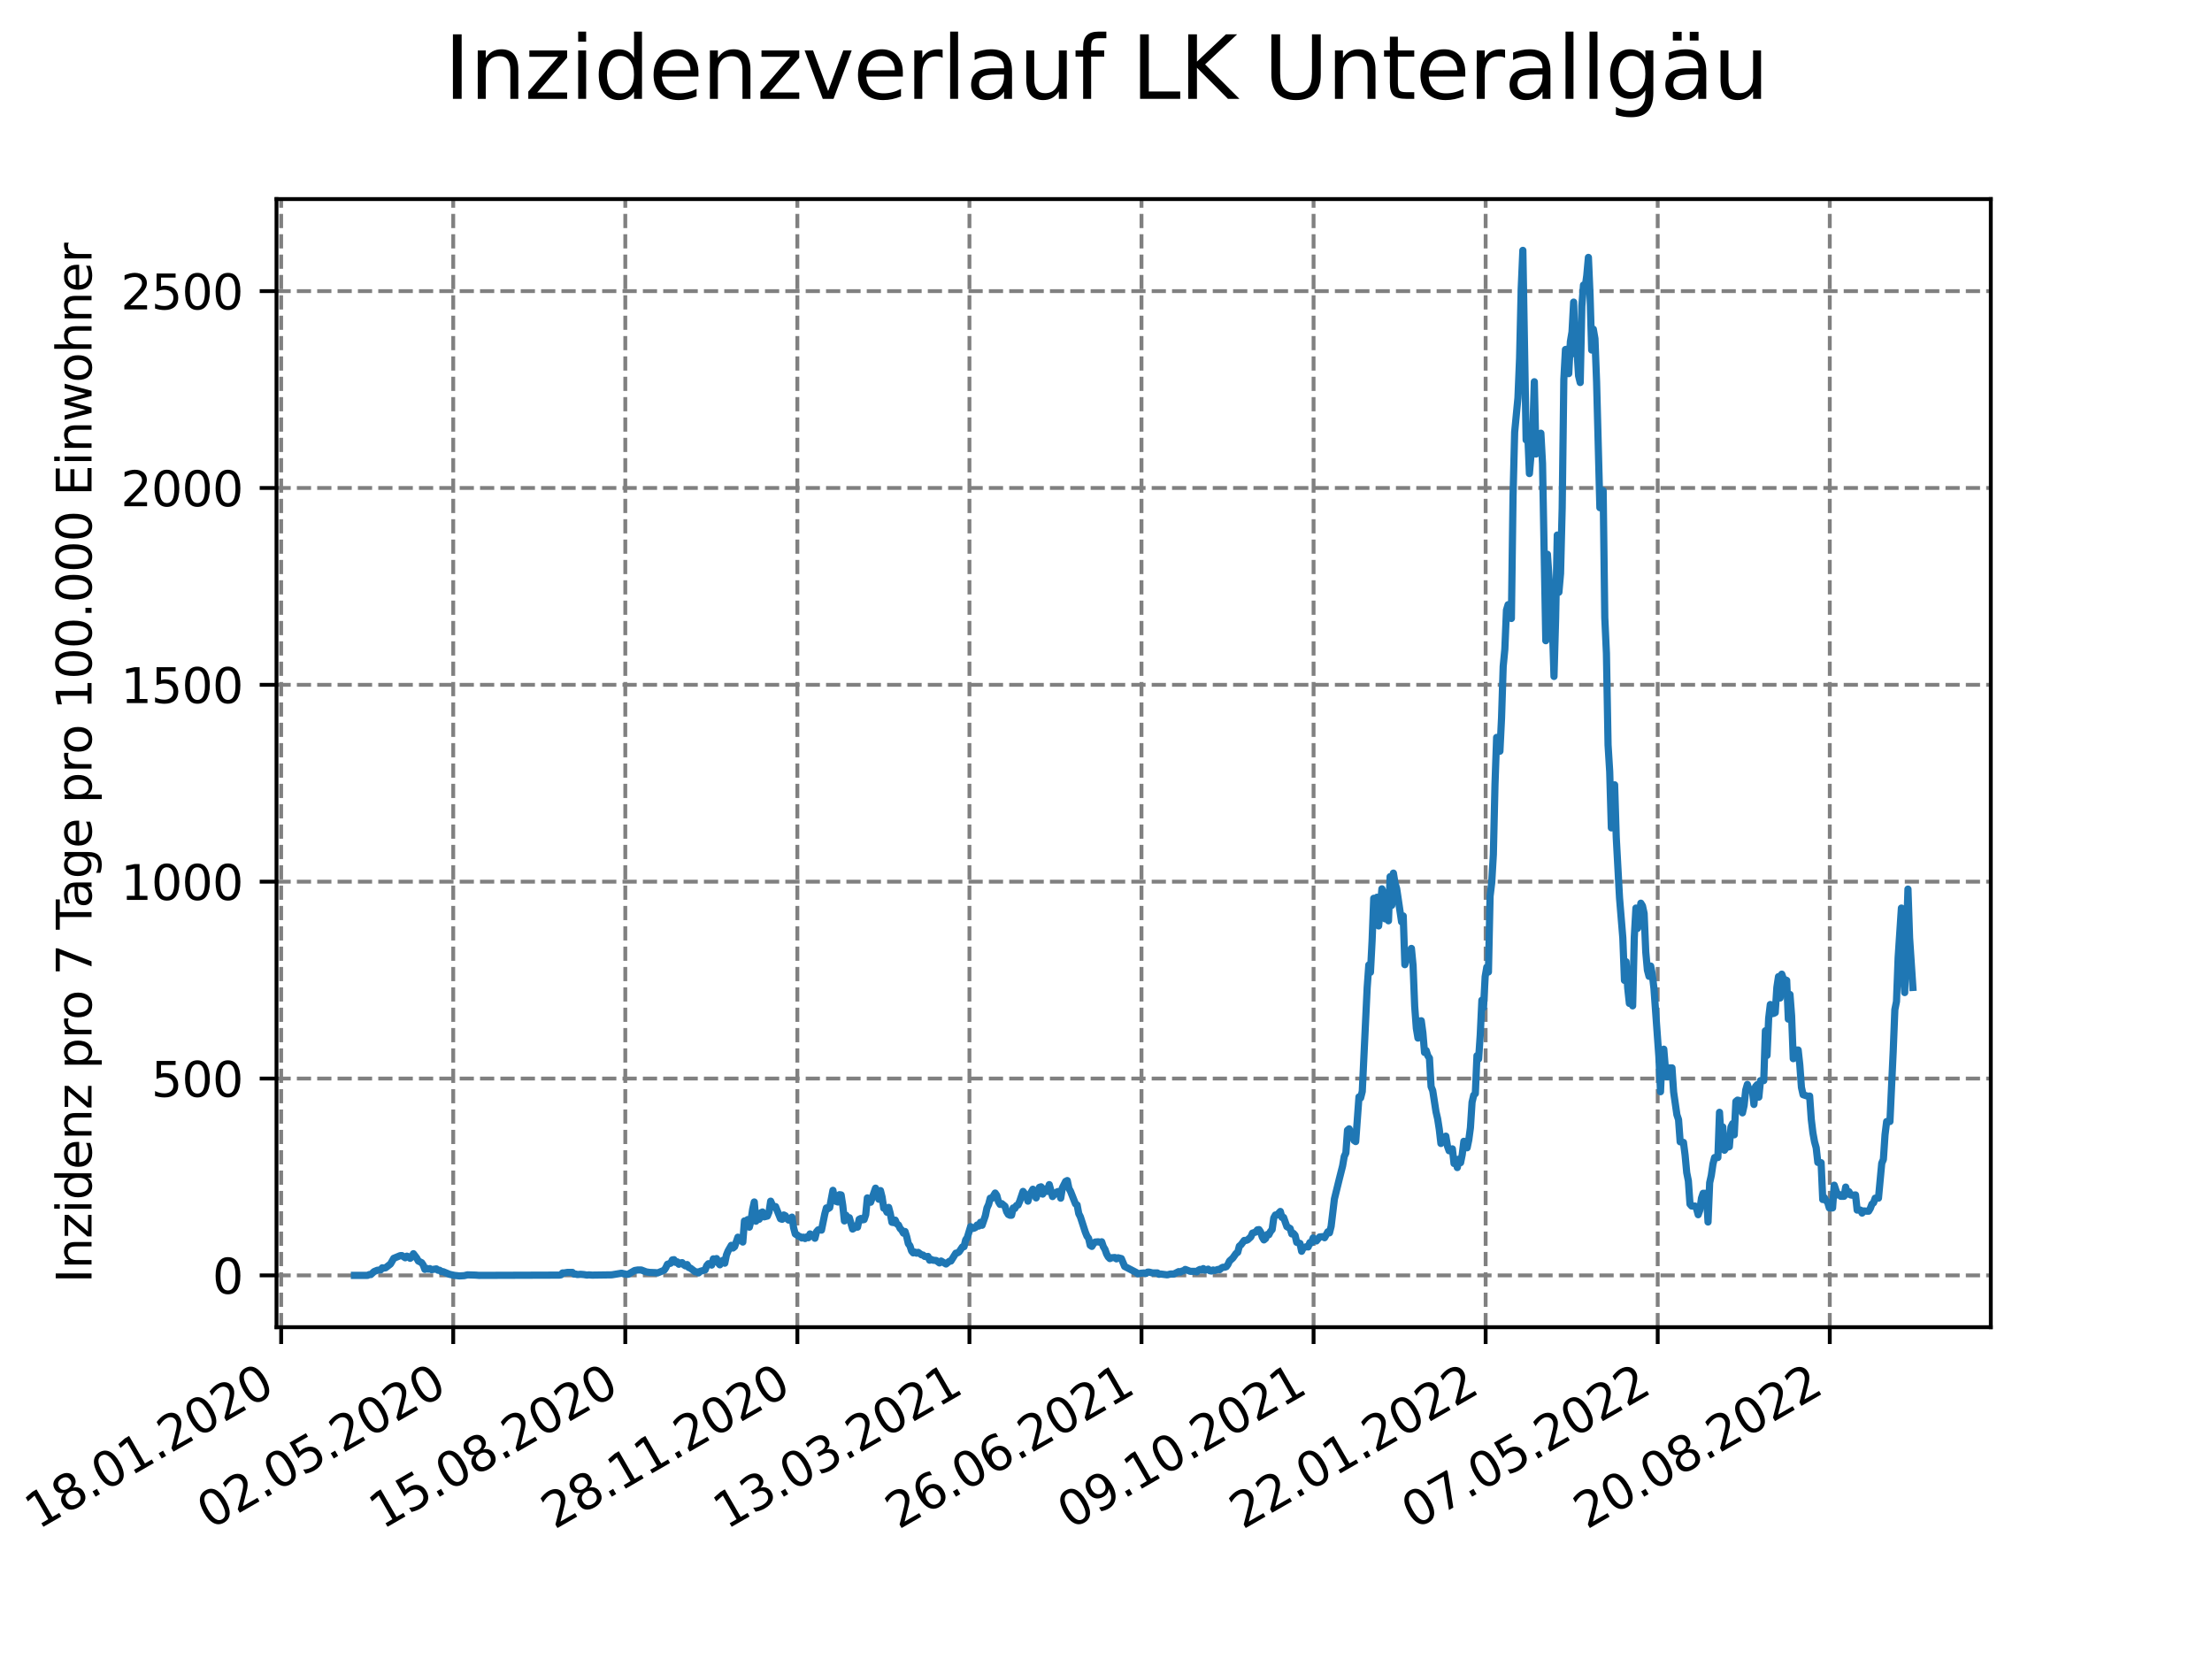<?xml version="1.0" encoding="utf-8" standalone="no"?>
<!DOCTYPE svg PUBLIC "-//W3C//DTD SVG 1.1//EN"
  "http://www.w3.org/Graphics/SVG/1.1/DTD/svg11.dtd">
<svg xmlns:xlink="http://www.w3.org/1999/xlink" width="460.8pt" height="345.6pt" viewBox="0 0 460.8 345.6" xmlns="http://www.w3.org/2000/svg" version="1.1">
 <defs>
  <style type="text/css">*{stroke-linejoin: round; stroke-linecap: butt}</style>
 </defs>
 <g id="figure_1">
  <g id="patch_1">
   <path d="M 0 345.6 
L 460.8 345.6 
L 460.8 0 
L 0 0 
z
" style="fill: #ffffff"/>
  </g>
  <g id="axes_1">
   <g id="patch_2">
    <path d="M 57.6 276.48 
L 414.72 276.48 
L 414.72 41.472 
L 57.6 41.472 
z
" style="fill: #ffffff"/>
   </g>
   <g id="matplotlib.axis_1">
    <g id="xtick_1">
     <g id="line2d_1">
      <path d="M 58.57 276.48 
L 58.57 41.472 
" clip-path="url(#pcdae6534b4)" style="fill: none; stroke-dasharray: 2.96,1.28; stroke-dashoffset: 0; stroke: #808080; stroke-width: 0.8"/>
     </g>
     <g id="line2d_2">
      <defs>
       <path id="m4e5b758832" d="M 0 0 
L 0 3.5 
" style="stroke: #000000; stroke-width: 0.8"/>
      </defs>
      <g>
       <use xlink:href="#m4e5b758832" x="58.57" y="276.48" style="stroke: #000000; stroke-width: 0.8"/>
      </g>
     </g>
     <g id="text_1">
      <!-- 18.01.2020 -->
      <g transform="translate(7.945 318.689) rotate(-30) scale(0.1 -0.1)">
       <defs>
        <path id="DejaVuSans-31" d="M 794 531 
L 1825 531 
L 1825 4091 
L 703 3866 
L 703 4441 
L 1819 4666 
L 2450 4666 
L 2450 531 
L 3481 531 
L 3481 0 
L 794 0 
L 794 531 
z
" transform="scale(0.016)"/>
        <path id="DejaVuSans-38" d="M 2034 2216 
Q 1584 2216 1326 1975 
Q 1069 1734 1069 1313 
Q 1069 891 1326 650 
Q 1584 409 2034 409 
Q 2484 409 2743 651 
Q 3003 894 3003 1313 
Q 3003 1734 2745 1975 
Q 2488 2216 2034 2216 
z
M 1403 2484 
Q 997 2584 770 2862 
Q 544 3141 544 3541 
Q 544 4100 942 4425 
Q 1341 4750 2034 4750 
Q 2731 4750 3128 4425 
Q 3525 4100 3525 3541 
Q 3525 3141 3298 2862 
Q 3072 2584 2669 2484 
Q 3125 2378 3379 2068 
Q 3634 1759 3634 1313 
Q 3634 634 3220 271 
Q 2806 -91 2034 -91 
Q 1263 -91 848 271 
Q 434 634 434 1313 
Q 434 1759 690 2068 
Q 947 2378 1403 2484 
z
M 1172 3481 
Q 1172 3119 1398 2916 
Q 1625 2713 2034 2713 
Q 2441 2713 2670 2916 
Q 2900 3119 2900 3481 
Q 2900 3844 2670 4047 
Q 2441 4250 2034 4250 
Q 1625 4250 1398 4047 
Q 1172 3844 1172 3481 
z
" transform="scale(0.016)"/>
        <path id="DejaVuSans-2e" d="M 684 794 
L 1344 794 
L 1344 0 
L 684 0 
L 684 794 
z
" transform="scale(0.016)"/>
        <path id="DejaVuSans-30" d="M 2034 4250 
Q 1547 4250 1301 3770 
Q 1056 3291 1056 2328 
Q 1056 1369 1301 889 
Q 1547 409 2034 409 
Q 2525 409 2770 889 
Q 3016 1369 3016 2328 
Q 3016 3291 2770 3770 
Q 2525 4250 2034 4250 
z
M 2034 4750 
Q 2819 4750 3233 4129 
Q 3647 3509 3647 2328 
Q 3647 1150 3233 529 
Q 2819 -91 2034 -91 
Q 1250 -91 836 529 
Q 422 1150 422 2328 
Q 422 3509 836 4129 
Q 1250 4750 2034 4750 
z
" transform="scale(0.016)"/>
        <path id="DejaVuSans-32" d="M 1228 531 
L 3431 531 
L 3431 0 
L 469 0 
L 469 531 
Q 828 903 1448 1529 
Q 2069 2156 2228 2338 
Q 2531 2678 2651 2914 
Q 2772 3150 2772 3378 
Q 2772 3750 2511 3984 
Q 2250 4219 1831 4219 
Q 1534 4219 1204 4116 
Q 875 4013 500 3803 
L 500 4441 
Q 881 4594 1212 4672 
Q 1544 4750 1819 4750 
Q 2544 4750 2975 4387 
Q 3406 4025 3406 3419 
Q 3406 3131 3298 2873 
Q 3191 2616 2906 2266 
Q 2828 2175 2409 1742 
Q 1991 1309 1228 531 
z
" transform="scale(0.016)"/>
       </defs>
       <use xlink:href="#DejaVuSans-31"/>
       <use xlink:href="#DejaVuSans-38" x="63.623"/>
       <use xlink:href="#DejaVuSans-2e" x="127.246"/>
       <use xlink:href="#DejaVuSans-30" x="159.033"/>
       <use xlink:href="#DejaVuSans-31" x="222.656"/>
       <use xlink:href="#DejaVuSans-2e" x="286.279"/>
       <use xlink:href="#DejaVuSans-32" x="318.066"/>
       <use xlink:href="#DejaVuSans-30" x="381.689"/>
       <use xlink:href="#DejaVuSans-32" x="445.312"/>
       <use xlink:href="#DejaVuSans-30" x="508.936"/>
      </g>
     </g>
    </g>
    <g id="xtick_2">
     <g id="line2d_3">
      <path d="M 94.415 276.48 
L 94.415 41.472 
" clip-path="url(#pcdae6534b4)" style="fill: none; stroke-dasharray: 2.96,1.28; stroke-dashoffset: 0; stroke: #808080; stroke-width: 0.8"/>
     </g>
     <g id="line2d_4">
      <g>
       <use xlink:href="#m4e5b758832" x="94.415" y="276.48" style="stroke: #000000; stroke-width: 0.8"/>
      </g>
     </g>
     <g id="text_2">
      <!-- 02.05.2020 -->
      <g transform="translate(43.79 318.689) rotate(-30) scale(0.1 -0.1)">
       <defs>
        <path id="DejaVuSans-35" d="M 691 4666 
L 3169 4666 
L 3169 4134 
L 1269 4134 
L 1269 2991 
Q 1406 3038 1543 3061 
Q 1681 3084 1819 3084 
Q 2600 3084 3056 2656 
Q 3513 2228 3513 1497 
Q 3513 744 3044 326 
Q 2575 -91 1722 -91 
Q 1428 -91 1123 -41 
Q 819 9 494 109 
L 494 744 
Q 775 591 1075 516 
Q 1375 441 1709 441 
Q 2250 441 2565 725 
Q 2881 1009 2881 1497 
Q 2881 1984 2565 2268 
Q 2250 2553 1709 2553 
Q 1456 2553 1204 2497 
Q 953 2441 691 2322 
L 691 4666 
z
" transform="scale(0.016)"/>
       </defs>
       <use xlink:href="#DejaVuSans-30"/>
       <use xlink:href="#DejaVuSans-32" x="63.623"/>
       <use xlink:href="#DejaVuSans-2e" x="127.246"/>
       <use xlink:href="#DejaVuSans-30" x="159.033"/>
       <use xlink:href="#DejaVuSans-35" x="222.656"/>
       <use xlink:href="#DejaVuSans-2e" x="286.279"/>
       <use xlink:href="#DejaVuSans-32" x="318.066"/>
       <use xlink:href="#DejaVuSans-30" x="381.689"/>
       <use xlink:href="#DejaVuSans-32" x="445.312"/>
       <use xlink:href="#DejaVuSans-30" x="508.936"/>
      </g>
     </g>
    </g>
    <g id="xtick_3">
     <g id="line2d_5">
      <path d="M 130.26 276.48 
L 130.26 41.472 
" clip-path="url(#pcdae6534b4)" style="fill: none; stroke-dasharray: 2.96,1.28; stroke-dashoffset: 0; stroke: #808080; stroke-width: 0.8"/>
     </g>
     <g id="line2d_6">
      <g>
       <use xlink:href="#m4e5b758832" x="130.26" y="276.48" style="stroke: #000000; stroke-width: 0.8"/>
      </g>
     </g>
     <g id="text_3">
      <!-- 15.08.2020 -->
      <g transform="translate(79.635 318.689) rotate(-30) scale(0.1 -0.1)">
       <use xlink:href="#DejaVuSans-31"/>
       <use xlink:href="#DejaVuSans-35" x="63.623"/>
       <use xlink:href="#DejaVuSans-2e" x="127.246"/>
       <use xlink:href="#DejaVuSans-30" x="159.033"/>
       <use xlink:href="#DejaVuSans-38" x="222.656"/>
       <use xlink:href="#DejaVuSans-2e" x="286.279"/>
       <use xlink:href="#DejaVuSans-32" x="318.066"/>
       <use xlink:href="#DejaVuSans-30" x="381.689"/>
       <use xlink:href="#DejaVuSans-32" x="445.312"/>
       <use xlink:href="#DejaVuSans-30" x="508.936"/>
      </g>
     </g>
    </g>
    <g id="xtick_4">
     <g id="line2d_7">
      <path d="M 166.106 276.48 
L 166.106 41.472 
" clip-path="url(#pcdae6534b4)" style="fill: none; stroke-dasharray: 2.96,1.28; stroke-dashoffset: 0; stroke: #808080; stroke-width: 0.8"/>
     </g>
     <g id="line2d_8">
      <g>
       <use xlink:href="#m4e5b758832" x="166.106" y="276.48" style="stroke: #000000; stroke-width: 0.8"/>
      </g>
     </g>
     <g id="text_4">
      <!-- 28.11.2020 -->
      <g transform="translate(115.48 318.689) rotate(-30) scale(0.1 -0.1)">
       <use xlink:href="#DejaVuSans-32"/>
       <use xlink:href="#DejaVuSans-38" x="63.623"/>
       <use xlink:href="#DejaVuSans-2e" x="127.246"/>
       <use xlink:href="#DejaVuSans-31" x="159.033"/>
       <use xlink:href="#DejaVuSans-31" x="222.656"/>
       <use xlink:href="#DejaVuSans-2e" x="286.279"/>
       <use xlink:href="#DejaVuSans-32" x="318.066"/>
       <use xlink:href="#DejaVuSans-30" x="381.689"/>
       <use xlink:href="#DejaVuSans-32" x="445.312"/>
       <use xlink:href="#DejaVuSans-30" x="508.936"/>
      </g>
     </g>
    </g>
    <g id="xtick_5">
     <g id="line2d_9">
      <path d="M 201.951 276.48 
L 201.951 41.472 
" clip-path="url(#pcdae6534b4)" style="fill: none; stroke-dasharray: 2.96,1.28; stroke-dashoffset: 0; stroke: #808080; stroke-width: 0.8"/>
     </g>
     <g id="line2d_10">
      <g>
       <use xlink:href="#m4e5b758832" x="201.951" y="276.48" style="stroke: #000000; stroke-width: 0.8"/>
      </g>
     </g>
     <g id="text_5">
      <!-- 13.03.2021 -->
      <g transform="translate(151.325 318.689) rotate(-30) scale(0.1 -0.1)">
       <defs>
        <path id="DejaVuSans-33" d="M 2597 2516 
Q 3050 2419 3304 2112 
Q 3559 1806 3559 1356 
Q 3559 666 3084 287 
Q 2609 -91 1734 -91 
Q 1441 -91 1130 -33 
Q 819 25 488 141 
L 488 750 
Q 750 597 1062 519 
Q 1375 441 1716 441 
Q 2309 441 2620 675 
Q 2931 909 2931 1356 
Q 2931 1769 2642 2001 
Q 2353 2234 1838 2234 
L 1294 2234 
L 1294 2753 
L 1863 2753 
Q 2328 2753 2575 2939 
Q 2822 3125 2822 3475 
Q 2822 3834 2567 4026 
Q 2313 4219 1838 4219 
Q 1578 4219 1281 4162 
Q 984 4106 628 3988 
L 628 4550 
Q 988 4650 1302 4700 
Q 1616 4750 1894 4750 
Q 2613 4750 3031 4423 
Q 3450 4097 3450 3541 
Q 3450 3153 3228 2886 
Q 3006 2619 2597 2516 
z
" transform="scale(0.016)"/>
       </defs>
       <use xlink:href="#DejaVuSans-31"/>
       <use xlink:href="#DejaVuSans-33" x="63.623"/>
       <use xlink:href="#DejaVuSans-2e" x="127.246"/>
       <use xlink:href="#DejaVuSans-30" x="159.033"/>
       <use xlink:href="#DejaVuSans-33" x="222.656"/>
       <use xlink:href="#DejaVuSans-2e" x="286.279"/>
       <use xlink:href="#DejaVuSans-32" x="318.066"/>
       <use xlink:href="#DejaVuSans-30" x="381.689"/>
       <use xlink:href="#DejaVuSans-32" x="445.312"/>
       <use xlink:href="#DejaVuSans-31" x="508.936"/>
      </g>
     </g>
    </g>
    <g id="xtick_6">
     <g id="line2d_11">
      <path d="M 237.796 276.48 
L 237.796 41.472 
" clip-path="url(#pcdae6534b4)" style="fill: none; stroke-dasharray: 2.96,1.28; stroke-dashoffset: 0; stroke: #808080; stroke-width: 0.8"/>
     </g>
     <g id="line2d_12">
      <g>
       <use xlink:href="#m4e5b758832" x="237.796" y="276.48" style="stroke: #000000; stroke-width: 0.8"/>
      </g>
     </g>
     <g id="text_6">
      <!-- 26.06.2021 -->
      <g transform="translate(187.171 318.689) rotate(-30) scale(0.1 -0.1)">
       <defs>
        <path id="DejaVuSans-36" d="M 2113 2584 
Q 1688 2584 1439 2293 
Q 1191 2003 1191 1497 
Q 1191 994 1439 701 
Q 1688 409 2113 409 
Q 2538 409 2786 701 
Q 3034 994 3034 1497 
Q 3034 2003 2786 2293 
Q 2538 2584 2113 2584 
z
M 3366 4563 
L 3366 3988 
Q 3128 4100 2886 4159 
Q 2644 4219 2406 4219 
Q 1781 4219 1451 3797 
Q 1122 3375 1075 2522 
Q 1259 2794 1537 2939 
Q 1816 3084 2150 3084 
Q 2853 3084 3261 2657 
Q 3669 2231 3669 1497 
Q 3669 778 3244 343 
Q 2819 -91 2113 -91 
Q 1303 -91 875 529 
Q 447 1150 447 2328 
Q 447 3434 972 4092 
Q 1497 4750 2381 4750 
Q 2619 4750 2861 4703 
Q 3103 4656 3366 4563 
z
" transform="scale(0.016)"/>
       </defs>
       <use xlink:href="#DejaVuSans-32"/>
       <use xlink:href="#DejaVuSans-36" x="63.623"/>
       <use xlink:href="#DejaVuSans-2e" x="127.246"/>
       <use xlink:href="#DejaVuSans-30" x="159.033"/>
       <use xlink:href="#DejaVuSans-36" x="222.656"/>
       <use xlink:href="#DejaVuSans-2e" x="286.279"/>
       <use xlink:href="#DejaVuSans-32" x="318.066"/>
       <use xlink:href="#DejaVuSans-30" x="381.689"/>
       <use xlink:href="#DejaVuSans-32" x="445.312"/>
       <use xlink:href="#DejaVuSans-31" x="508.936"/>
      </g>
     </g>
    </g>
    <g id="xtick_7">
     <g id="line2d_13">
      <path d="M 273.641 276.48 
L 273.641 41.472 
" clip-path="url(#pcdae6534b4)" style="fill: none; stroke-dasharray: 2.96,1.28; stroke-dashoffset: 0; stroke: #808080; stroke-width: 0.8"/>
     </g>
     <g id="line2d_14">
      <g>
       <use xlink:href="#m4e5b758832" x="273.641" y="276.48" style="stroke: #000000; stroke-width: 0.8"/>
      </g>
     </g>
     <g id="text_7">
      <!-- 09.10.2021 -->
      <g transform="translate(223.016 318.689) rotate(-30) scale(0.1 -0.1)">
       <defs>
        <path id="DejaVuSans-39" d="M 703 97 
L 703 672 
Q 941 559 1184 500 
Q 1428 441 1663 441 
Q 2288 441 2617 861 
Q 2947 1281 2994 2138 
Q 2813 1869 2534 1725 
Q 2256 1581 1919 1581 
Q 1219 1581 811 2004 
Q 403 2428 403 3163 
Q 403 3881 828 4315 
Q 1253 4750 1959 4750 
Q 2769 4750 3195 4129 
Q 3622 3509 3622 2328 
Q 3622 1225 3098 567 
Q 2575 -91 1691 -91 
Q 1453 -91 1209 -44 
Q 966 3 703 97 
z
M 1959 2075 
Q 2384 2075 2632 2365 
Q 2881 2656 2881 3163 
Q 2881 3666 2632 3958 
Q 2384 4250 1959 4250 
Q 1534 4250 1286 3958 
Q 1038 3666 1038 3163 
Q 1038 2656 1286 2365 
Q 1534 2075 1959 2075 
z
" transform="scale(0.016)"/>
       </defs>
       <use xlink:href="#DejaVuSans-30"/>
       <use xlink:href="#DejaVuSans-39" x="63.623"/>
       <use xlink:href="#DejaVuSans-2e" x="127.246"/>
       <use xlink:href="#DejaVuSans-31" x="159.033"/>
       <use xlink:href="#DejaVuSans-30" x="222.656"/>
       <use xlink:href="#DejaVuSans-2e" x="286.279"/>
       <use xlink:href="#DejaVuSans-32" x="318.066"/>
       <use xlink:href="#DejaVuSans-30" x="381.689"/>
       <use xlink:href="#DejaVuSans-32" x="445.312"/>
       <use xlink:href="#DejaVuSans-31" x="508.936"/>
      </g>
     </g>
    </g>
    <g id="xtick_8">
     <g id="line2d_15">
      <path d="M 309.486 276.48 
L 309.486 41.472 
" clip-path="url(#pcdae6534b4)" style="fill: none; stroke-dasharray: 2.96,1.28; stroke-dashoffset: 0; stroke: #808080; stroke-width: 0.8"/>
     </g>
     <g id="line2d_16">
      <g>
       <use xlink:href="#m4e5b758832" x="309.486" y="276.48" style="stroke: #000000; stroke-width: 0.8"/>
      </g>
     </g>
     <g id="text_8">
      <!-- 22.01.2022 -->
      <g transform="translate(258.861 318.689) rotate(-30) scale(0.1 -0.1)">
       <use xlink:href="#DejaVuSans-32"/>
       <use xlink:href="#DejaVuSans-32" x="63.623"/>
       <use xlink:href="#DejaVuSans-2e" x="127.246"/>
       <use xlink:href="#DejaVuSans-30" x="159.033"/>
       <use xlink:href="#DejaVuSans-31" x="222.656"/>
       <use xlink:href="#DejaVuSans-2e" x="286.279"/>
       <use xlink:href="#DejaVuSans-32" x="318.066"/>
       <use xlink:href="#DejaVuSans-30" x="381.689"/>
       <use xlink:href="#DejaVuSans-32" x="445.312"/>
       <use xlink:href="#DejaVuSans-32" x="508.936"/>
      </g>
     </g>
    </g>
    <g id="xtick_9">
     <g id="line2d_17">
      <path d="M 345.331 276.48 
L 345.331 41.472 
" clip-path="url(#pcdae6534b4)" style="fill: none; stroke-dasharray: 2.96,1.28; stroke-dashoffset: 0; stroke: #808080; stroke-width: 0.8"/>
     </g>
     <g id="line2d_18">
      <g>
       <use xlink:href="#m4e5b758832" x="345.331" y="276.48" style="stroke: #000000; stroke-width: 0.8"/>
      </g>
     </g>
     <g id="text_9">
      <!-- 07.05.2022 -->
      <g transform="translate(294.706 318.689) rotate(-30) scale(0.1 -0.1)">
       <defs>
        <path id="DejaVuSans-37" d="M 525 4666 
L 3525 4666 
L 3525 4397 
L 1831 0 
L 1172 0 
L 2766 4134 
L 525 4134 
L 525 4666 
z
" transform="scale(0.016)"/>
       </defs>
       <use xlink:href="#DejaVuSans-30"/>
       <use xlink:href="#DejaVuSans-37" x="63.623"/>
       <use xlink:href="#DejaVuSans-2e" x="127.246"/>
       <use xlink:href="#DejaVuSans-30" x="159.033"/>
       <use xlink:href="#DejaVuSans-35" x="222.656"/>
       <use xlink:href="#DejaVuSans-2e" x="286.279"/>
       <use xlink:href="#DejaVuSans-32" x="318.066"/>
       <use xlink:href="#DejaVuSans-30" x="381.689"/>
       <use xlink:href="#DejaVuSans-32" x="445.312"/>
       <use xlink:href="#DejaVuSans-32" x="508.936"/>
      </g>
     </g>
    </g>
    <g id="xtick_10">
     <g id="line2d_19">
      <path d="M 381.176 276.48 
L 381.176 41.472 
" clip-path="url(#pcdae6534b4)" style="fill: none; stroke-dasharray: 2.96,1.28; stroke-dashoffset: 0; stroke: #808080; stroke-width: 0.8"/>
     </g>
     <g id="line2d_20">
      <g>
       <use xlink:href="#m4e5b758832" x="381.176" y="276.48" style="stroke: #000000; stroke-width: 0.8"/>
      </g>
     </g>
     <g id="text_10">
      <!-- 20.08.2022 -->
      <g transform="translate(330.551 318.689) rotate(-30) scale(0.1 -0.1)">
       <use xlink:href="#DejaVuSans-32"/>
       <use xlink:href="#DejaVuSans-30" x="63.623"/>
       <use xlink:href="#DejaVuSans-2e" x="127.246"/>
       <use xlink:href="#DejaVuSans-30" x="159.033"/>
       <use xlink:href="#DejaVuSans-38" x="222.656"/>
       <use xlink:href="#DejaVuSans-2e" x="286.279"/>
       <use xlink:href="#DejaVuSans-32" x="318.066"/>
       <use xlink:href="#DejaVuSans-30" x="381.689"/>
       <use xlink:href="#DejaVuSans-32" x="445.312"/>
       <use xlink:href="#DejaVuSans-32" x="508.936"/>
      </g>
     </g>
    </g>
   </g>
   <g id="matplotlib.axis_2">
    <g id="ytick_1">
     <g id="line2d_21">
      <path d="M 57.6 265.685 
L 414.72 265.685 
" clip-path="url(#pcdae6534b4)" style="fill: none; stroke-dasharray: 2.96,1.28; stroke-dashoffset: 0; stroke: #808080; stroke-width: 0.8"/>
     </g>
     <g id="line2d_22">
      <defs>
       <path id="m6e19e16053" d="M 0 0 
L -3.5 0 
" style="stroke: #000000; stroke-width: 0.8"/>
      </defs>
      <g>
       <use xlink:href="#m6e19e16053" x="57.6" y="265.685" style="stroke: #000000; stroke-width: 0.8"/>
      </g>
     </g>
     <g id="text_11">
      <!-- 0 -->
      <g transform="translate(44.237 269.484) scale(0.1 -0.1)">
       <use xlink:href="#DejaVuSans-30"/>
      </g>
     </g>
    </g>
    <g id="ytick_2">
     <g id="line2d_23">
      <path d="M 57.6 224.677 
L 414.72 224.677 
" clip-path="url(#pcdae6534b4)" style="fill: none; stroke-dasharray: 2.96,1.28; stroke-dashoffset: 0; stroke: #808080; stroke-width: 0.8"/>
     </g>
     <g id="line2d_24">
      <g>
       <use xlink:href="#m6e19e16053" x="57.6" y="224.677" style="stroke: #000000; stroke-width: 0.8"/>
      </g>
     </g>
     <g id="text_12">
      <!-- 500 -->
      <g transform="translate(31.512 228.476) scale(0.1 -0.1)">
       <use xlink:href="#DejaVuSans-35"/>
       <use xlink:href="#DejaVuSans-30" x="63.623"/>
       <use xlink:href="#DejaVuSans-30" x="127.246"/>
      </g>
     </g>
    </g>
    <g id="ytick_3">
     <g id="line2d_25">
      <path d="M 57.6 183.669 
L 414.72 183.669 
" clip-path="url(#pcdae6534b4)" style="fill: none; stroke-dasharray: 2.96,1.28; stroke-dashoffset: 0; stroke: #808080; stroke-width: 0.8"/>
     </g>
     <g id="line2d_26">
      <g>
       <use xlink:href="#m6e19e16053" x="57.6" y="183.669" style="stroke: #000000; stroke-width: 0.8"/>
      </g>
     </g>
     <g id="text_13">
      <!-- 1000 -->
      <g transform="translate(25.15 187.468) scale(0.1 -0.1)">
       <use xlink:href="#DejaVuSans-31"/>
       <use xlink:href="#DejaVuSans-30" x="63.623"/>
       <use xlink:href="#DejaVuSans-30" x="127.246"/>
       <use xlink:href="#DejaVuSans-30" x="190.869"/>
      </g>
     </g>
    </g>
    <g id="ytick_4">
     <g id="line2d_27">
      <path d="M 57.6 142.661 
L 414.72 142.661 
" clip-path="url(#pcdae6534b4)" style="fill: none; stroke-dasharray: 2.96,1.28; stroke-dashoffset: 0; stroke: #808080; stroke-width: 0.8"/>
     </g>
     <g id="line2d_28">
      <g>
       <use xlink:href="#m6e19e16053" x="57.6" y="142.661" style="stroke: #000000; stroke-width: 0.8"/>
      </g>
     </g>
     <g id="text_14">
      <!-- 1500 -->
      <g transform="translate(25.15 146.46) scale(0.1 -0.1)">
       <use xlink:href="#DejaVuSans-31"/>
       <use xlink:href="#DejaVuSans-35" x="63.623"/>
       <use xlink:href="#DejaVuSans-30" x="127.246"/>
       <use xlink:href="#DejaVuSans-30" x="190.869"/>
      </g>
     </g>
    </g>
    <g id="ytick_5">
     <g id="line2d_29">
      <path d="M 57.6 101.653 
L 414.72 101.653 
" clip-path="url(#pcdae6534b4)" style="fill: none; stroke-dasharray: 2.96,1.28; stroke-dashoffset: 0; stroke: #808080; stroke-width: 0.8"/>
     </g>
     <g id="line2d_30">
      <g>
       <use xlink:href="#m6e19e16053" x="57.6" y="101.653" style="stroke: #000000; stroke-width: 0.8"/>
      </g>
     </g>
     <g id="text_15">
      <!-- 2000 -->
      <g transform="translate(25.15 105.453) scale(0.1 -0.1)">
       <use xlink:href="#DejaVuSans-32"/>
       <use xlink:href="#DejaVuSans-30" x="63.623"/>
       <use xlink:href="#DejaVuSans-30" x="127.246"/>
       <use xlink:href="#DejaVuSans-30" x="190.869"/>
      </g>
     </g>
    </g>
    <g id="ytick_6">
     <g id="line2d_31">
      <path d="M 57.6 60.645 
L 414.72 60.645 
" clip-path="url(#pcdae6534b4)" style="fill: none; stroke-dasharray: 2.96,1.28; stroke-dashoffset: 0; stroke: #808080; stroke-width: 0.8"/>
     </g>
     <g id="line2d_32">
      <g>
       <use xlink:href="#m6e19e16053" x="57.6" y="60.645" style="stroke: #000000; stroke-width: 0.8"/>
      </g>
     </g>
     <g id="text_16">
      <!-- 2500 -->
      <g transform="translate(25.15 64.445) scale(0.1 -0.1)">
       <use xlink:href="#DejaVuSans-32"/>
       <use xlink:href="#DejaVuSans-35" x="63.623"/>
       <use xlink:href="#DejaVuSans-30" x="127.246"/>
       <use xlink:href="#DejaVuSans-30" x="190.869"/>
      </g>
     </g>
    </g>
    <g id="text_17">
     <!-- Inzidenz pro 7 Tage pro 100.000 Einwohner -->
     <g transform="translate(19.07 267.301) rotate(-90) scale(0.1 -0.1)">
      <defs>
       <path id="DejaVuSans-49" d="M 628 4666 
L 1259 4666 
L 1259 0 
L 628 0 
L 628 4666 
z
" transform="scale(0.016)"/>
       <path id="DejaVuSans-6e" d="M 3513 2113 
L 3513 0 
L 2938 0 
L 2938 2094 
Q 2938 2591 2744 2837 
Q 2550 3084 2163 3084 
Q 1697 3084 1428 2787 
Q 1159 2491 1159 1978 
L 1159 0 
L 581 0 
L 581 3500 
L 1159 3500 
L 1159 2956 
Q 1366 3272 1645 3428 
Q 1925 3584 2291 3584 
Q 2894 3584 3203 3211 
Q 3513 2838 3513 2113 
z
" transform="scale(0.016)"/>
       <path id="DejaVuSans-7a" d="M 353 3500 
L 3084 3500 
L 3084 2975 
L 922 459 
L 3084 459 
L 3084 0 
L 275 0 
L 275 525 
L 2438 3041 
L 353 3041 
L 353 3500 
z
" transform="scale(0.016)"/>
       <path id="DejaVuSans-69" d="M 603 3500 
L 1178 3500 
L 1178 0 
L 603 0 
L 603 3500 
z
M 603 4863 
L 1178 4863 
L 1178 4134 
L 603 4134 
L 603 4863 
z
" transform="scale(0.016)"/>
       <path id="DejaVuSans-64" d="M 2906 2969 
L 2906 4863 
L 3481 4863 
L 3481 0 
L 2906 0 
L 2906 525 
Q 2725 213 2448 61 
Q 2172 -91 1784 -91 
Q 1150 -91 751 415 
Q 353 922 353 1747 
Q 353 2572 751 3078 
Q 1150 3584 1784 3584 
Q 2172 3584 2448 3432 
Q 2725 3281 2906 2969 
z
M 947 1747 
Q 947 1113 1208 752 
Q 1469 391 1925 391 
Q 2381 391 2643 752 
Q 2906 1113 2906 1747 
Q 2906 2381 2643 2742 
Q 2381 3103 1925 3103 
Q 1469 3103 1208 2742 
Q 947 2381 947 1747 
z
" transform="scale(0.016)"/>
       <path id="DejaVuSans-65" d="M 3597 1894 
L 3597 1613 
L 953 1613 
Q 991 1019 1311 708 
Q 1631 397 2203 397 
Q 2534 397 2845 478 
Q 3156 559 3463 722 
L 3463 178 
Q 3153 47 2828 -22 
Q 2503 -91 2169 -91 
Q 1331 -91 842 396 
Q 353 884 353 1716 
Q 353 2575 817 3079 
Q 1281 3584 2069 3584 
Q 2775 3584 3186 3129 
Q 3597 2675 3597 1894 
z
M 3022 2063 
Q 3016 2534 2758 2815 
Q 2500 3097 2075 3097 
Q 1594 3097 1305 2825 
Q 1016 2553 972 2059 
L 3022 2063 
z
" transform="scale(0.016)"/>
       <path id="DejaVuSans-20" transform="scale(0.016)"/>
       <path id="DejaVuSans-70" d="M 1159 525 
L 1159 -1331 
L 581 -1331 
L 581 3500 
L 1159 3500 
L 1159 2969 
Q 1341 3281 1617 3432 
Q 1894 3584 2278 3584 
Q 2916 3584 3314 3078 
Q 3713 2572 3713 1747 
Q 3713 922 3314 415 
Q 2916 -91 2278 -91 
Q 1894 -91 1617 61 
Q 1341 213 1159 525 
z
M 3116 1747 
Q 3116 2381 2855 2742 
Q 2594 3103 2138 3103 
Q 1681 3103 1420 2742 
Q 1159 2381 1159 1747 
Q 1159 1113 1420 752 
Q 1681 391 2138 391 
Q 2594 391 2855 752 
Q 3116 1113 3116 1747 
z
" transform="scale(0.016)"/>
       <path id="DejaVuSans-72" d="M 2631 2963 
Q 2534 3019 2420 3045 
Q 2306 3072 2169 3072 
Q 1681 3072 1420 2755 
Q 1159 2438 1159 1844 
L 1159 0 
L 581 0 
L 581 3500 
L 1159 3500 
L 1159 2956 
Q 1341 3275 1631 3429 
Q 1922 3584 2338 3584 
Q 2397 3584 2469 3576 
Q 2541 3569 2628 3553 
L 2631 2963 
z
" transform="scale(0.016)"/>
       <path id="DejaVuSans-6f" d="M 1959 3097 
Q 1497 3097 1228 2736 
Q 959 2375 959 1747 
Q 959 1119 1226 758 
Q 1494 397 1959 397 
Q 2419 397 2687 759 
Q 2956 1122 2956 1747 
Q 2956 2369 2687 2733 
Q 2419 3097 1959 3097 
z
M 1959 3584 
Q 2709 3584 3137 3096 
Q 3566 2609 3566 1747 
Q 3566 888 3137 398 
Q 2709 -91 1959 -91 
Q 1206 -91 779 398 
Q 353 888 353 1747 
Q 353 2609 779 3096 
Q 1206 3584 1959 3584 
z
" transform="scale(0.016)"/>
       <path id="DejaVuSans-54" d="M -19 4666 
L 3928 4666 
L 3928 4134 
L 2272 4134 
L 2272 0 
L 1638 0 
L 1638 4134 
L -19 4134 
L -19 4666 
z
" transform="scale(0.016)"/>
       <path id="DejaVuSans-61" d="M 2194 1759 
Q 1497 1759 1228 1600 
Q 959 1441 959 1056 
Q 959 750 1161 570 
Q 1363 391 1709 391 
Q 2188 391 2477 730 
Q 2766 1069 2766 1631 
L 2766 1759 
L 2194 1759 
z
M 3341 1997 
L 3341 0 
L 2766 0 
L 2766 531 
Q 2569 213 2275 61 
Q 1981 -91 1556 -91 
Q 1019 -91 701 211 
Q 384 513 384 1019 
Q 384 1609 779 1909 
Q 1175 2209 1959 2209 
L 2766 2209 
L 2766 2266 
Q 2766 2663 2505 2880 
Q 2244 3097 1772 3097 
Q 1472 3097 1187 3025 
Q 903 2953 641 2809 
L 641 3341 
Q 956 3463 1253 3523 
Q 1550 3584 1831 3584 
Q 2591 3584 2966 3190 
Q 3341 2797 3341 1997 
z
" transform="scale(0.016)"/>
       <path id="DejaVuSans-67" d="M 2906 1791 
Q 2906 2416 2648 2759 
Q 2391 3103 1925 3103 
Q 1463 3103 1205 2759 
Q 947 2416 947 1791 
Q 947 1169 1205 825 
Q 1463 481 1925 481 
Q 2391 481 2648 825 
Q 2906 1169 2906 1791 
z
M 3481 434 
Q 3481 -459 3084 -895 
Q 2688 -1331 1869 -1331 
Q 1566 -1331 1297 -1286 
Q 1028 -1241 775 -1147 
L 775 -588 
Q 1028 -725 1275 -790 
Q 1522 -856 1778 -856 
Q 2344 -856 2625 -561 
Q 2906 -266 2906 331 
L 2906 616 
Q 2728 306 2450 153 
Q 2172 0 1784 0 
Q 1141 0 747 490 
Q 353 981 353 1791 
Q 353 2603 747 3093 
Q 1141 3584 1784 3584 
Q 2172 3584 2450 3431 
Q 2728 3278 2906 2969 
L 2906 3500 
L 3481 3500 
L 3481 434 
z
" transform="scale(0.016)"/>
       <path id="DejaVuSans-45" d="M 628 4666 
L 3578 4666 
L 3578 4134 
L 1259 4134 
L 1259 2753 
L 3481 2753 
L 3481 2222 
L 1259 2222 
L 1259 531 
L 3634 531 
L 3634 0 
L 628 0 
L 628 4666 
z
" transform="scale(0.016)"/>
       <path id="DejaVuSans-77" d="M 269 3500 
L 844 3500 
L 1563 769 
L 2278 3500 
L 2956 3500 
L 3675 769 
L 4391 3500 
L 4966 3500 
L 4050 0 
L 3372 0 
L 2619 2869 
L 1863 0 
L 1184 0 
L 269 3500 
z
" transform="scale(0.016)"/>
       <path id="DejaVuSans-68" d="M 3513 2113 
L 3513 0 
L 2938 0 
L 2938 2094 
Q 2938 2591 2744 2837 
Q 2550 3084 2163 3084 
Q 1697 3084 1428 2787 
Q 1159 2491 1159 1978 
L 1159 0 
L 581 0 
L 581 4863 
L 1159 4863 
L 1159 2956 
Q 1366 3272 1645 3428 
Q 1925 3584 2291 3584 
Q 2894 3584 3203 3211 
Q 3513 2838 3513 2113 
z
" transform="scale(0.016)"/>
      </defs>
      <use xlink:href="#DejaVuSans-49"/>
      <use xlink:href="#DejaVuSans-6e" x="29.492"/>
      <use xlink:href="#DejaVuSans-7a" x="92.871"/>
      <use xlink:href="#DejaVuSans-69" x="145.361"/>
      <use xlink:href="#DejaVuSans-64" x="173.145"/>
      <use xlink:href="#DejaVuSans-65" x="236.621"/>
      <use xlink:href="#DejaVuSans-6e" x="298.145"/>
      <use xlink:href="#DejaVuSans-7a" x="361.523"/>
      <use xlink:href="#DejaVuSans-20" x="414.014"/>
      <use xlink:href="#DejaVuSans-70" x="445.801"/>
      <use xlink:href="#DejaVuSans-72" x="509.277"/>
      <use xlink:href="#DejaVuSans-6f" x="548.141"/>
      <use xlink:href="#DejaVuSans-20" x="609.322"/>
      <use xlink:href="#DejaVuSans-37" x="641.109"/>
      <use xlink:href="#DejaVuSans-20" x="704.732"/>
      <use xlink:href="#DejaVuSans-54" x="736.52"/>
      <use xlink:href="#DejaVuSans-61" x="781.104"/>
      <use xlink:href="#DejaVuSans-67" x="842.383"/>
      <use xlink:href="#DejaVuSans-65" x="905.859"/>
      <use xlink:href="#DejaVuSans-20" x="967.383"/>
      <use xlink:href="#DejaVuSans-70" x="999.17"/>
      <use xlink:href="#DejaVuSans-72" x="1062.646"/>
      <use xlink:href="#DejaVuSans-6f" x="1101.51"/>
      <use xlink:href="#DejaVuSans-20" x="1162.691"/>
      <use xlink:href="#DejaVuSans-31" x="1194.479"/>
      <use xlink:href="#DejaVuSans-30" x="1258.102"/>
      <use xlink:href="#DejaVuSans-30" x="1321.725"/>
      <use xlink:href="#DejaVuSans-2e" x="1385.348"/>
      <use xlink:href="#DejaVuSans-30" x="1417.135"/>
      <use xlink:href="#DejaVuSans-30" x="1480.758"/>
      <use xlink:href="#DejaVuSans-30" x="1544.381"/>
      <use xlink:href="#DejaVuSans-20" x="1608.004"/>
      <use xlink:href="#DejaVuSans-45" x="1639.791"/>
      <use xlink:href="#DejaVuSans-69" x="1702.975"/>
      <use xlink:href="#DejaVuSans-6e" x="1730.758"/>
      <use xlink:href="#DejaVuSans-77" x="1794.137"/>
      <use xlink:href="#DejaVuSans-6f" x="1875.924"/>
      <use xlink:href="#DejaVuSans-68" x="1937.105"/>
      <use xlink:href="#DejaVuSans-6e" x="2000.484"/>
      <use xlink:href="#DejaVuSans-65" x="2063.863"/>
      <use xlink:href="#DejaVuSans-72" x="2125.387"/>
     </g>
    </g>
   </g>
   <g id="line2d_33">
    <path d="M 73.833 265.685 
L 76.564 265.685 
L 76.905 265.516 
L 77.247 265.516 
L 77.929 264.895 
L 78.612 264.613 
L 79.295 264.556 
L 79.636 264.105 
L 79.978 264.161 
L 80.319 264.105 
L 81.343 263.315 
L 82.026 262.13 
L 83.391 261.566 
L 83.733 261.566 
L 84.416 262.017 
L 84.757 261.678 
L 85.098 261.791 
L 85.44 262.13 
L 85.781 261.848 
L 86.122 261.171 
L 86.805 262.073 
L 87.147 262.694 
L 87.829 263.033 
L 88.171 263.541 
L 88.512 264.443 
L 88.854 264.218 
L 89.195 264.387 
L 89.536 264.274 
L 89.878 264.5 
L 90.902 264.331 
L 91.243 264.613 
L 91.585 264.613 
L 91.926 264.895 
L 92.267 264.895 
L 93.633 265.459 
L 94.657 265.685 
L 95.681 265.798 
L 96.705 265.741 
L 97.388 265.572 
L 99.095 265.629 
L 99.778 265.685 
L 116.506 265.629 
L 116.847 265.572 
L 117.188 265.177 
L 117.53 265.177 
L 118.212 265.064 
L 119.237 265.064 
L 119.578 265.403 
L 119.919 265.403 
L 120.261 265.516 
L 120.943 265.459 
L 121.626 265.516 
L 122.309 265.629 
L 122.65 265.572 
L 123.333 265.629 
L 127.43 265.572 
L 129.478 265.234 
L 130.502 265.459 
L 130.844 265.459 
L 132.209 264.669 
L 132.892 264.556 
L 133.575 264.556 
L 134.599 264.951 
L 135.282 265.064 
L 136.647 265.121 
L 136.988 265.177 
L 138.354 264.613 
L 138.695 264.105 
L 139.037 263.371 
L 139.72 263.146 
L 140.061 262.468 
L 140.402 262.412 
L 140.744 262.976 
L 141.085 262.863 
L 141.426 263.371 
L 141.768 263.089 
L 142.109 263.033 
L 142.451 263.484 
L 142.792 263.71 
L 143.133 263.428 
L 143.475 264.048 
L 143.816 264.161 
L 144.84 264.951 
L 145.182 264.951 
L 145.523 265.177 
L 145.864 264.839 
L 146.889 264.556 
L 147.23 263.653 
L 147.571 263.258 
L 147.913 263.258 
L 148.254 263.541 
L 148.595 262.243 
L 148.937 262.299 
L 149.278 262.186 
L 149.62 263.089 
L 149.961 263.484 
L 150.302 262.751 
L 150.644 262.525 
L 150.985 263.146 
L 151.327 261.453 
L 151.668 260.606 
L 152.351 259.421 
L 152.692 259.986 
L 153.033 259.703 
L 153.716 257.728 
L 154.74 258.744 
L 155.082 254.343 
L 155.423 254.343 
L 155.764 254.06 
L 156.106 255.64 
L 156.447 254.286 
L 156.789 251.916 
L 157.13 250.392 
L 157.471 254.399 
L 157.813 253.496 
L 158.154 254.004 
L 158.496 252.65 
L 158.837 252.48 
L 159.178 253.496 
L 159.861 253.327 
L 160.202 252.48 
L 160.544 250.223 
L 160.885 251.013 
L 161.227 251.465 
L 161.568 251.352 
L 162.592 253.891 
L 162.934 254.004 
L 163.275 253.101 
L 163.616 253.27 
L 163.958 253.891 
L 164.299 254.173 
L 164.982 253.553 
L 165.323 255.753 
L 165.665 257.051 
L 166.347 257.503 
L 166.689 257.615 
L 167.03 257.898 
L 167.371 257.728 
L 167.713 258.01 
L 168.054 257.672 
L 168.396 257.841 
L 168.737 257.051 
L 169.078 257.22 
L 169.42 257.22 
L 169.761 257.954 
L 170.103 256.6 
L 170.444 256.205 
L 170.785 256.148 
L 171.127 256.261 
L 171.809 252.932 
L 172.151 251.634 
L 172.492 251.803 
L 172.834 251.577 
L 173.516 247.966 
L 173.858 249.997 
L 174.199 250.28 
L 174.54 250.392 
L 174.882 248.869 
L 175.223 248.925 
L 175.565 251.126 
L 175.906 254.343 
L 176.247 253.158 
L 176.589 253.891 
L 176.93 253.665 
L 177.613 256.035 
L 177.954 255.81 
L 178.296 255.358 
L 178.637 255.64 
L 178.978 254.004 
L 179.32 253.835 
L 179.661 254.117 
L 180.003 254.06 
L 180.344 253.045 
L 180.685 249.546 
L 181.027 249.885 
L 181.368 250.449 
L 182.051 248.474 
L 182.392 247.515 
L 182.734 248.474 
L 183.075 249.828 
L 183.416 248.022 
L 183.758 249.377 
L 184.099 251.69 
L 184.441 251.803 
L 184.782 252.537 
L 185.123 251.521 
L 185.465 252.819 
L 185.806 254.625 
L 186.147 254.681 
L 186.489 254.173 
L 186.83 254.963 
L 187.172 255.189 
L 187.513 255.923 
L 187.854 256.261 
L 188.196 256.882 
L 188.537 256.543 
L 188.879 257.615 
L 189.22 259.083 
L 189.561 259.534 
L 189.903 260.606 
L 190.244 261.001 
L 190.585 260.832 
L 190.927 261.058 
L 191.268 260.888 
L 191.951 261.396 
L 192.292 261.453 
L 192.634 261.735 
L 192.975 261.791 
L 193.317 261.735 
L 193.658 262.525 
L 193.999 262.356 
L 194.341 262.525 
L 195.023 262.581 
L 195.706 263.089 
L 196.048 262.694 
L 197.072 263.315 
L 197.754 262.751 
L 198.096 262.694 
L 199.12 261.058 
L 199.461 261.001 
L 199.803 260.776 
L 200.486 259.76 
L 200.827 259.703 
L 201.168 258.293 
L 201.51 257.785 
L 202.192 255.528 
L 202.534 255.923 
L 202.875 255.866 
L 203.217 255.697 
L 203.558 255.189 
L 203.899 255.415 
L 204.241 254.625 
L 204.582 255.245 
L 205.265 253.27 
L 205.606 251.634 
L 205.948 250.9 
L 206.289 249.602 
L 206.63 249.659 
L 207.313 248.53 
L 207.655 249.038 
L 207.996 250.336 
L 208.337 250.9 
L 208.679 250.731 
L 209.361 251.295 
L 209.703 252.424 
L 210.044 252.988 
L 210.386 253.158 
L 210.727 253.158 
L 211.068 251.634 
L 211.41 251.747 
L 211.751 251.126 
L 212.093 251.013 
L 212.434 250.223 
L 213.117 248.192 
L 213.799 249.095 
L 214.141 250.223 
L 214.482 248.925 
L 215.165 247.74 
L 215.848 249.546 
L 216.531 247.345 
L 216.872 247.232 
L 217.213 248.756 
L 217.896 247.627 
L 218.237 248.192 
L 218.579 246.781 
L 219.262 249.264 
L 219.944 248.474 
L 220.286 248.248 
L 220.627 248.192 
L 220.968 249.602 
L 221.31 247.458 
L 221.993 246.104 
L 222.334 245.934 
L 222.675 247.571 
L 223.017 248.192 
L 224.041 250.787 
L 224.382 251.013 
L 224.724 252.819 
L 225.065 253.496 
L 226.089 256.656 
L 226.431 257.503 
L 226.772 257.954 
L 227.113 259.421 
L 227.455 259.647 
L 227.796 259.083 
L 228.138 258.744 
L 228.82 258.688 
L 229.162 258.801 
L 229.503 258.688 
L 229.844 259.703 
L 230.186 260.268 
L 230.527 261.227 
L 230.869 261.848 
L 231.21 262.186 
L 231.551 262.017 
L 232.234 261.961 
L 232.575 262.243 
L 232.917 262.017 
L 233.6 262.186 
L 234.282 263.823 
L 236.672 265.064 
L 237.013 265.346 
L 237.696 265.234 
L 238.379 265.177 
L 238.72 265.29 
L 239.062 265.008 
L 239.403 265.008 
L 240.086 265.177 
L 241.11 265.177 
L 241.451 265.459 
L 241.793 265.403 
L 243.158 265.572 
L 243.841 265.403 
L 244.524 265.403 
L 245.207 265.064 
L 245.548 264.895 
L 245.889 265.008 
L 246.231 264.782 
L 246.572 264.726 
L 246.914 264.443 
L 247.938 264.839 
L 248.962 264.839 
L 249.303 264.951 
L 249.645 264.613 
L 249.986 264.443 
L 250.327 264.556 
L 250.669 264.274 
L 251.01 264.613 
L 251.693 264.387 
L 252.034 264.726 
L 252.376 264.782 
L 252.717 264.556 
L 253.058 264.669 
L 253.741 264.443 
L 254.083 264.5 
L 254.424 264.161 
L 254.765 263.992 
L 255.107 263.992 
L 255.448 263.879 
L 255.789 263.428 
L 256.131 262.694 
L 256.814 262.073 
L 257.496 261.114 
L 257.838 260.888 
L 258.179 259.591 
L 258.521 259.308 
L 259.203 258.406 
L 259.545 258.406 
L 259.886 258.293 
L 260.569 257.672 
L 260.91 256.882 
L 261.593 256.656 
L 261.934 256.205 
L 262.276 256.148 
L 262.617 256.656 
L 262.959 257.728 
L 263.3 258.293 
L 263.641 258.01 
L 263.983 257.164 
L 264.324 257.22 
L 264.665 256.543 
L 265.007 256.148 
L 265.348 253.722 
L 265.69 253.101 
L 266.031 253.101 
L 266.714 252.368 
L 267.055 253.609 
L 267.396 253.609 
L 268.079 255.528 
L 268.762 255.923 
L 269.103 257.051 
L 269.445 256.938 
L 269.786 257.333 
L 270.128 258.801 
L 270.81 259.026 
L 271.152 260.663 
L 271.493 259.929 
L 272.176 259.703 
L 272.517 259.76 
L 272.859 258.857 
L 273.2 258.913 
L 273.541 257.898 
L 273.883 258.123 
L 274.224 258.518 
L 274.907 257.672 
L 275.59 257.615 
L 275.931 257.841 
L 276.614 256.6 
L 276.955 256.825 
L 277.297 255.471 
L 277.979 249.772 
L 279.003 245.596 
L 279.686 242.887 
L 280.028 240.912 
L 280.369 240.179 
L 280.71 235.439 
L 281.052 235.156 
L 281.393 235.946 
L 281.735 236.059 
L 282.076 237.583 
L 282.417 237.809 
L 283.1 228.498 
L 283.441 228.723 
L 283.783 227.369 
L 284.807 205.756 
L 285.148 201.016 
L 285.49 202.54 
L 285.831 195.994 
L 286.173 187.135 
L 286.514 192.326 
L 286.855 186.909 
L 287.197 192.89 
L 287.879 185.159 
L 288.221 186.006 
L 288.562 191.423 
L 288.904 190.238 
L 289.245 191.818 
L 289.586 182.62 
L 289.928 188.602 
L 290.269 181.887 
L 290.61 183.974 
L 290.952 185.103 
L 291.976 192.044 
L 292.317 190.802 
L 292.659 200.96 
L 293.342 198.364 
L 293.683 198.872 
L 294.024 197.574 
L 294.366 201.129 
L 294.707 209.65 
L 295.048 214.221 
L 295.39 216.252 
L 295.731 212.697 
L 296.073 212.641 
L 296.414 215.18 
L 296.755 219.243 
L 297.097 218.848 
L 297.438 219.92 
L 297.78 220.428 
L 298.121 226.353 
L 298.462 227.2 
L 299.145 231.601 
L 299.486 233.068 
L 299.828 235.269 
L 300.169 238.204 
L 301.193 236.68 
L 301.535 238.768 
L 301.876 239.727 
L 302.217 239.445 
L 302.559 239.332 
L 302.9 242.379 
L 303.242 241.477 
L 303.583 243.226 
L 303.924 241.477 
L 304.266 242.21 
L 304.607 240.517 
L 304.949 237.752 
L 305.631 239.106 
L 305.973 237.47 
L 306.314 234.931 
L 306.655 229.626 
L 306.997 228.159 
L 307.338 227.82 
L 307.68 219.92 
L 308.021 220.597 
L 308.362 215.575 
L 308.704 208.352 
L 309.045 209.876 
L 309.386 203.443 
L 309.728 201.468 
L 310.069 202.483 
L 310.411 186.683 
L 310.752 183.862 
L 311.093 177.993 
L 311.435 163.378 
L 311.776 153.615 
L 312.118 155.872 
L 312.459 156.493 
L 312.8 149.552 
L 313.142 138.831 
L 313.483 135.275 
L 313.824 127.093 
L 314.166 125.965 
L 314.507 126.924 
L 314.849 128.842 
L 315.19 103.505 
L 315.531 90.019 
L 316.214 82.908 
L 316.556 74.67 
L 316.897 60.111 
L 317.238 52.154 
L 317.921 91.655 
L 318.262 90.47 
L 318.604 98.652 
L 319.287 90.639 
L 319.628 79.523 
L 319.969 94.589 
L 320.311 93.687 
L 320.652 91.373 
L 320.993 90.244 
L 321.335 96.565 
L 322.018 133.47 
L 322.359 115.469 
L 323.383 130.253 
L 323.725 140.918 
L 324.066 128.842 
L 324.407 111.462 
L 324.749 123.369 
L 325.09 119.475 
L 325.431 105.819 
L 325.773 79.071 
L 326.114 72.808 
L 326.456 72.751 
L 326.797 77.83 
L 327.138 71.171 
L 327.48 69.14 
L 327.821 62.932 
L 328.163 73.767 
L 328.504 72.808 
L 328.845 78.281 
L 329.187 79.692 
L 329.528 63.779 
L 329.869 59.377 
L 330.211 59.885 
L 330.552 57.402 
L 330.894 53.621 
L 331.235 61.465 
L 331.576 72.92 
L 331.918 68.575 
L 332.259 70.55 
L 332.6 79.579 
L 333.283 105.763 
L 333.625 105.255 
L 333.966 102.208 
L 334.307 128.673 
L 334.649 136.122 
L 334.99 155.195 
L 335.332 160.782 
L 335.673 172.463 
L 336.014 165.748 
L 336.356 163.49 
L 336.697 174.494 
L 337.38 187.078 
L 338.063 195.373 
L 338.404 204.233 
L 338.745 200.339 
L 339.087 205.869 
L 339.428 209.029 
L 339.77 207.957 
L 340.111 209.537 
L 340.452 195.26 
L 340.794 189.166 
L 341.135 193.398 
L 341.818 188.15 
L 342.159 188.715 
L 342.501 190.295 
L 342.842 198.308 
L 343.183 202.088 
L 343.525 203.386 
L 343.866 201.242 
L 344.207 202.991 
L 344.549 205.926 
L 345.573 220.09 
L 345.914 227.425 
L 346.256 219.469 
L 346.597 218.566 
L 346.939 222.685 
L 347.28 224.322 
L 347.621 222.46 
L 348.304 222.46 
L 348.645 227.482 
L 349.328 232.222 
L 349.67 233.238 
L 350.011 237.865 
L 350.694 237.978 
L 351.035 240.63 
L 351.377 244.298 
L 351.718 245.991 
L 352.059 250.844 
L 352.401 251.239 
L 353.083 251.239 
L 353.425 251.803 
L 353.766 253.045 
L 354.108 252.085 
L 354.449 249.602 
L 354.79 248.587 
L 355.473 248.587 
L 355.814 254.568 
L 356.156 246.386 
L 356.497 244.862 
L 356.839 242.492 
L 357.18 241.138 
L 357.863 241.138 
L 358.204 231.714 
L 358.546 237.301 
L 358.887 234.761 
L 359.228 239.614 
L 359.57 239.05 
L 360.252 238.881 
L 360.594 234.761 
L 360.935 234.084 
L 361.277 236.398 
L 361.618 229.457 
L 361.959 229.175 
L 362.642 229.344 
L 362.984 231.827 
L 363.325 230.303 
L 363.666 227.087 
L 364.008 225.902 
L 364.349 227.03 
L 365.032 226.974 
L 365.373 230.078 
L 365.715 226.353 
L 366.056 225.958 
L 366.397 228.554 
L 366.739 225.112 
L 367.421 225.112 
L 367.763 214.729 
L 368.104 219.864 
L 368.446 212.133 
L 368.787 209.255 
L 369.128 211.174 
L 369.47 211.117 
L 369.811 210.948 
L 370.153 205.7 
L 370.494 203.443 
L 370.835 207.901 
L 371.177 202.935 
L 371.518 203.951 
L 372.201 204.233 
L 372.542 212.302 
L 372.884 207.167 
L 373.225 211.625 
L 373.566 220.541 
L 373.908 218.735 
L 374.591 218.735 
L 374.932 221.839 
L 375.273 226.523 
L 375.615 228.046 
L 376.639 228.385 
L 376.98 228.328 
L 377.322 233.181 
L 377.663 236.003 
L 378.004 237.865 
L 378.346 239.106 
L 378.687 242.154 
L 379.37 242.21 
L 379.711 249.885 
L 380.053 249.49 
L 380.394 250.11 
L 380.735 250.449 
L 381.077 251.634 
L 381.76 251.634 
L 382.101 246.894 
L 382.784 248.925 
L 383.125 248.812 
L 383.466 249.207 
L 384.149 249.207 
L 384.491 247.289 
L 384.832 248.756 
L 385.173 248.248 
L 385.515 248.925 
L 385.856 248.982 
L 386.539 248.925 
L 386.88 252.085 
L 387.222 252.029 
L 387.563 252.085 
L 387.904 252.706 
L 388.246 252.255 
L 388.929 252.311 
L 389.27 252.311 
L 389.611 251.747 
L 389.953 250.844 
L 390.294 250.562 
L 390.635 249.602 
L 391.318 249.602 
L 392.001 242.323 
L 392.342 241.533 
L 392.684 236.398 
L 393.025 233.633 
L 393.708 233.633 
L 394.391 218.961 
L 394.732 210.327 
L 395.073 208.634 
L 395.415 199.493 
L 396.098 189.166 
L 396.439 201.581 
L 396.78 206.772 
L 397.463 185.216 
L 397.805 195.373 
L 398.487 205.7 
L 398.487 205.7 
" clip-path="url(#pcdae6534b4)" style="fill: none; stroke: #1f77b4; stroke-width: 1.5; stroke-linecap: square"/>
   </g>
   <g id="patch_3">
    <path d="M 57.6 276.48 
L 57.6 41.472 
" style="fill: none; stroke: #000000; stroke-width: 0.8; stroke-linejoin: miter; stroke-linecap: square"/>
   </g>
   <g id="patch_4">
    <path d="M 414.72 276.48 
L 414.72 41.472 
" style="fill: none; stroke: #000000; stroke-width: 0.8; stroke-linejoin: miter; stroke-linecap: square"/>
   </g>
   <g id="patch_5">
    <path d="M 57.6 276.48 
L 414.72 276.48 
" style="fill: none; stroke: #000000; stroke-width: 0.8; stroke-linejoin: miter; stroke-linecap: square"/>
   </g>
   <g id="patch_6">
    <path d="M 57.6 41.472 
L 414.72 41.472 
" style="fill: none; stroke: #000000; stroke-width: 0.8; stroke-linejoin: miter; stroke-linecap: square"/>
   </g>
  </g>
  <g id="text_18">
   <!-- Inzidenzverlauf LK Unterallgäu -->
   <g transform="translate(92.544 20.589) scale(0.18 -0.18)">
    <defs>
     <path id="DejaVuSans-76" d="M 191 3500 
L 800 3500 
L 1894 563 
L 2988 3500 
L 3597 3500 
L 2284 0 
L 1503 0 
L 191 3500 
z
" transform="scale(0.016)"/>
     <path id="DejaVuSans-6c" d="M 603 4863 
L 1178 4863 
L 1178 0 
L 603 0 
L 603 4863 
z
" transform="scale(0.016)"/>
     <path id="DejaVuSans-75" d="M 544 1381 
L 544 3500 
L 1119 3500 
L 1119 1403 
Q 1119 906 1312 657 
Q 1506 409 1894 409 
Q 2359 409 2629 706 
Q 2900 1003 2900 1516 
L 2900 3500 
L 3475 3500 
L 3475 0 
L 2900 0 
L 2900 538 
Q 2691 219 2414 64 
Q 2138 -91 1772 -91 
Q 1169 -91 856 284 
Q 544 659 544 1381 
z
M 1991 3584 
L 1991 3584 
z
" transform="scale(0.016)"/>
     <path id="DejaVuSans-66" d="M 2375 4863 
L 2375 4384 
L 1825 4384 
Q 1516 4384 1395 4259 
Q 1275 4134 1275 3809 
L 1275 3500 
L 2222 3500 
L 2222 3053 
L 1275 3053 
L 1275 0 
L 697 0 
L 697 3053 
L 147 3053 
L 147 3500 
L 697 3500 
L 697 3744 
Q 697 4328 969 4595 
Q 1241 4863 1831 4863 
L 2375 4863 
z
" transform="scale(0.016)"/>
     <path id="DejaVuSans-4c" d="M 628 4666 
L 1259 4666 
L 1259 531 
L 3531 531 
L 3531 0 
L 628 0 
L 628 4666 
z
" transform="scale(0.016)"/>
     <path id="DejaVuSans-4b" d="M 628 4666 
L 1259 4666 
L 1259 2694 
L 3353 4666 
L 4166 4666 
L 1850 2491 
L 4331 0 
L 3500 0 
L 1259 2247 
L 1259 0 
L 628 0 
L 628 4666 
z
" transform="scale(0.016)"/>
     <path id="DejaVuSans-55" d="M 556 4666 
L 1191 4666 
L 1191 1831 
Q 1191 1081 1462 751 
Q 1734 422 2344 422 
Q 2950 422 3222 751 
Q 3494 1081 3494 1831 
L 3494 4666 
L 4128 4666 
L 4128 1753 
Q 4128 841 3676 375 
Q 3225 -91 2344 -91 
Q 1459 -91 1007 375 
Q 556 841 556 1753 
L 556 4666 
z
" transform="scale(0.016)"/>
     <path id="DejaVuSans-74" d="M 1172 4494 
L 1172 3500 
L 2356 3500 
L 2356 3053 
L 1172 3053 
L 1172 1153 
Q 1172 725 1289 603 
Q 1406 481 1766 481 
L 2356 481 
L 2356 0 
L 1766 0 
Q 1100 0 847 248 
Q 594 497 594 1153 
L 594 3053 
L 172 3053 
L 172 3500 
L 594 3500 
L 594 4494 
L 1172 4494 
z
" transform="scale(0.016)"/>
     <path id="DejaVuSans-e4" d="M 2194 1759 
Q 1497 1759 1228 1600 
Q 959 1441 959 1056 
Q 959 750 1161 570 
Q 1363 391 1709 391 
Q 2188 391 2477 730 
Q 2766 1069 2766 1631 
L 2766 1759 
L 2194 1759 
z
M 3341 1997 
L 3341 0 
L 2766 0 
L 2766 531 
Q 2569 213 2275 61 
Q 1981 -91 1556 -91 
Q 1019 -91 701 211 
Q 384 513 384 1019 
Q 384 1609 779 1909 
Q 1175 2209 1959 2209 
L 2766 2209 
L 2766 2266 
Q 2766 2663 2505 2880 
Q 2244 3097 1772 3097 
Q 1472 3097 1187 3025 
Q 903 2953 641 2809 
L 641 3341 
Q 956 3463 1253 3523 
Q 1550 3584 1831 3584 
Q 2591 3584 2966 3190 
Q 3341 2797 3341 1997 
z
M 2150 4850 
L 2784 4850 
L 2784 4219 
L 2150 4219 
L 2150 4850 
z
M 928 4850 
L 1562 4850 
L 1562 4219 
L 928 4219 
L 928 4850 
z
" transform="scale(0.016)"/>
    </defs>
    <use xlink:href="#DejaVuSans-49"/>
    <use xlink:href="#DejaVuSans-6e" x="29.492"/>
    <use xlink:href="#DejaVuSans-7a" x="92.871"/>
    <use xlink:href="#DejaVuSans-69" x="145.361"/>
    <use xlink:href="#DejaVuSans-64" x="173.145"/>
    <use xlink:href="#DejaVuSans-65" x="236.621"/>
    <use xlink:href="#DejaVuSans-6e" x="298.145"/>
    <use xlink:href="#DejaVuSans-7a" x="361.523"/>
    <use xlink:href="#DejaVuSans-76" x="414.014"/>
    <use xlink:href="#DejaVuSans-65" x="473.193"/>
    <use xlink:href="#DejaVuSans-72" x="534.717"/>
    <use xlink:href="#DejaVuSans-6c" x="575.83"/>
    <use xlink:href="#DejaVuSans-61" x="603.613"/>
    <use xlink:href="#DejaVuSans-75" x="664.893"/>
    <use xlink:href="#DejaVuSans-66" x="728.271"/>
    <use xlink:href="#DejaVuSans-20" x="763.477"/>
    <use xlink:href="#DejaVuSans-4c" x="795.264"/>
    <use xlink:href="#DejaVuSans-4b" x="850.977"/>
    <use xlink:href="#DejaVuSans-20" x="916.553"/>
    <use xlink:href="#DejaVuSans-55" x="948.34"/>
    <use xlink:href="#DejaVuSans-6e" x="1021.533"/>
    <use xlink:href="#DejaVuSans-74" x="1084.912"/>
    <use xlink:href="#DejaVuSans-65" x="1124.121"/>
    <use xlink:href="#DejaVuSans-72" x="1185.645"/>
    <use xlink:href="#DejaVuSans-61" x="1226.758"/>
    <use xlink:href="#DejaVuSans-6c" x="1288.037"/>
    <use xlink:href="#DejaVuSans-6c" x="1315.82"/>
    <use xlink:href="#DejaVuSans-67" x="1343.604"/>
    <use xlink:href="#DejaVuSans-e4" x="1407.08"/>
    <use xlink:href="#DejaVuSans-75" x="1468.359"/>
   </g>
  </g>
 </g>
 <defs>
  <clipPath id="pcdae6534b4">
   <rect x="57.6" y="41.472" width="357.12" height="235.008"/>
  </clipPath>
 </defs>
</svg>
